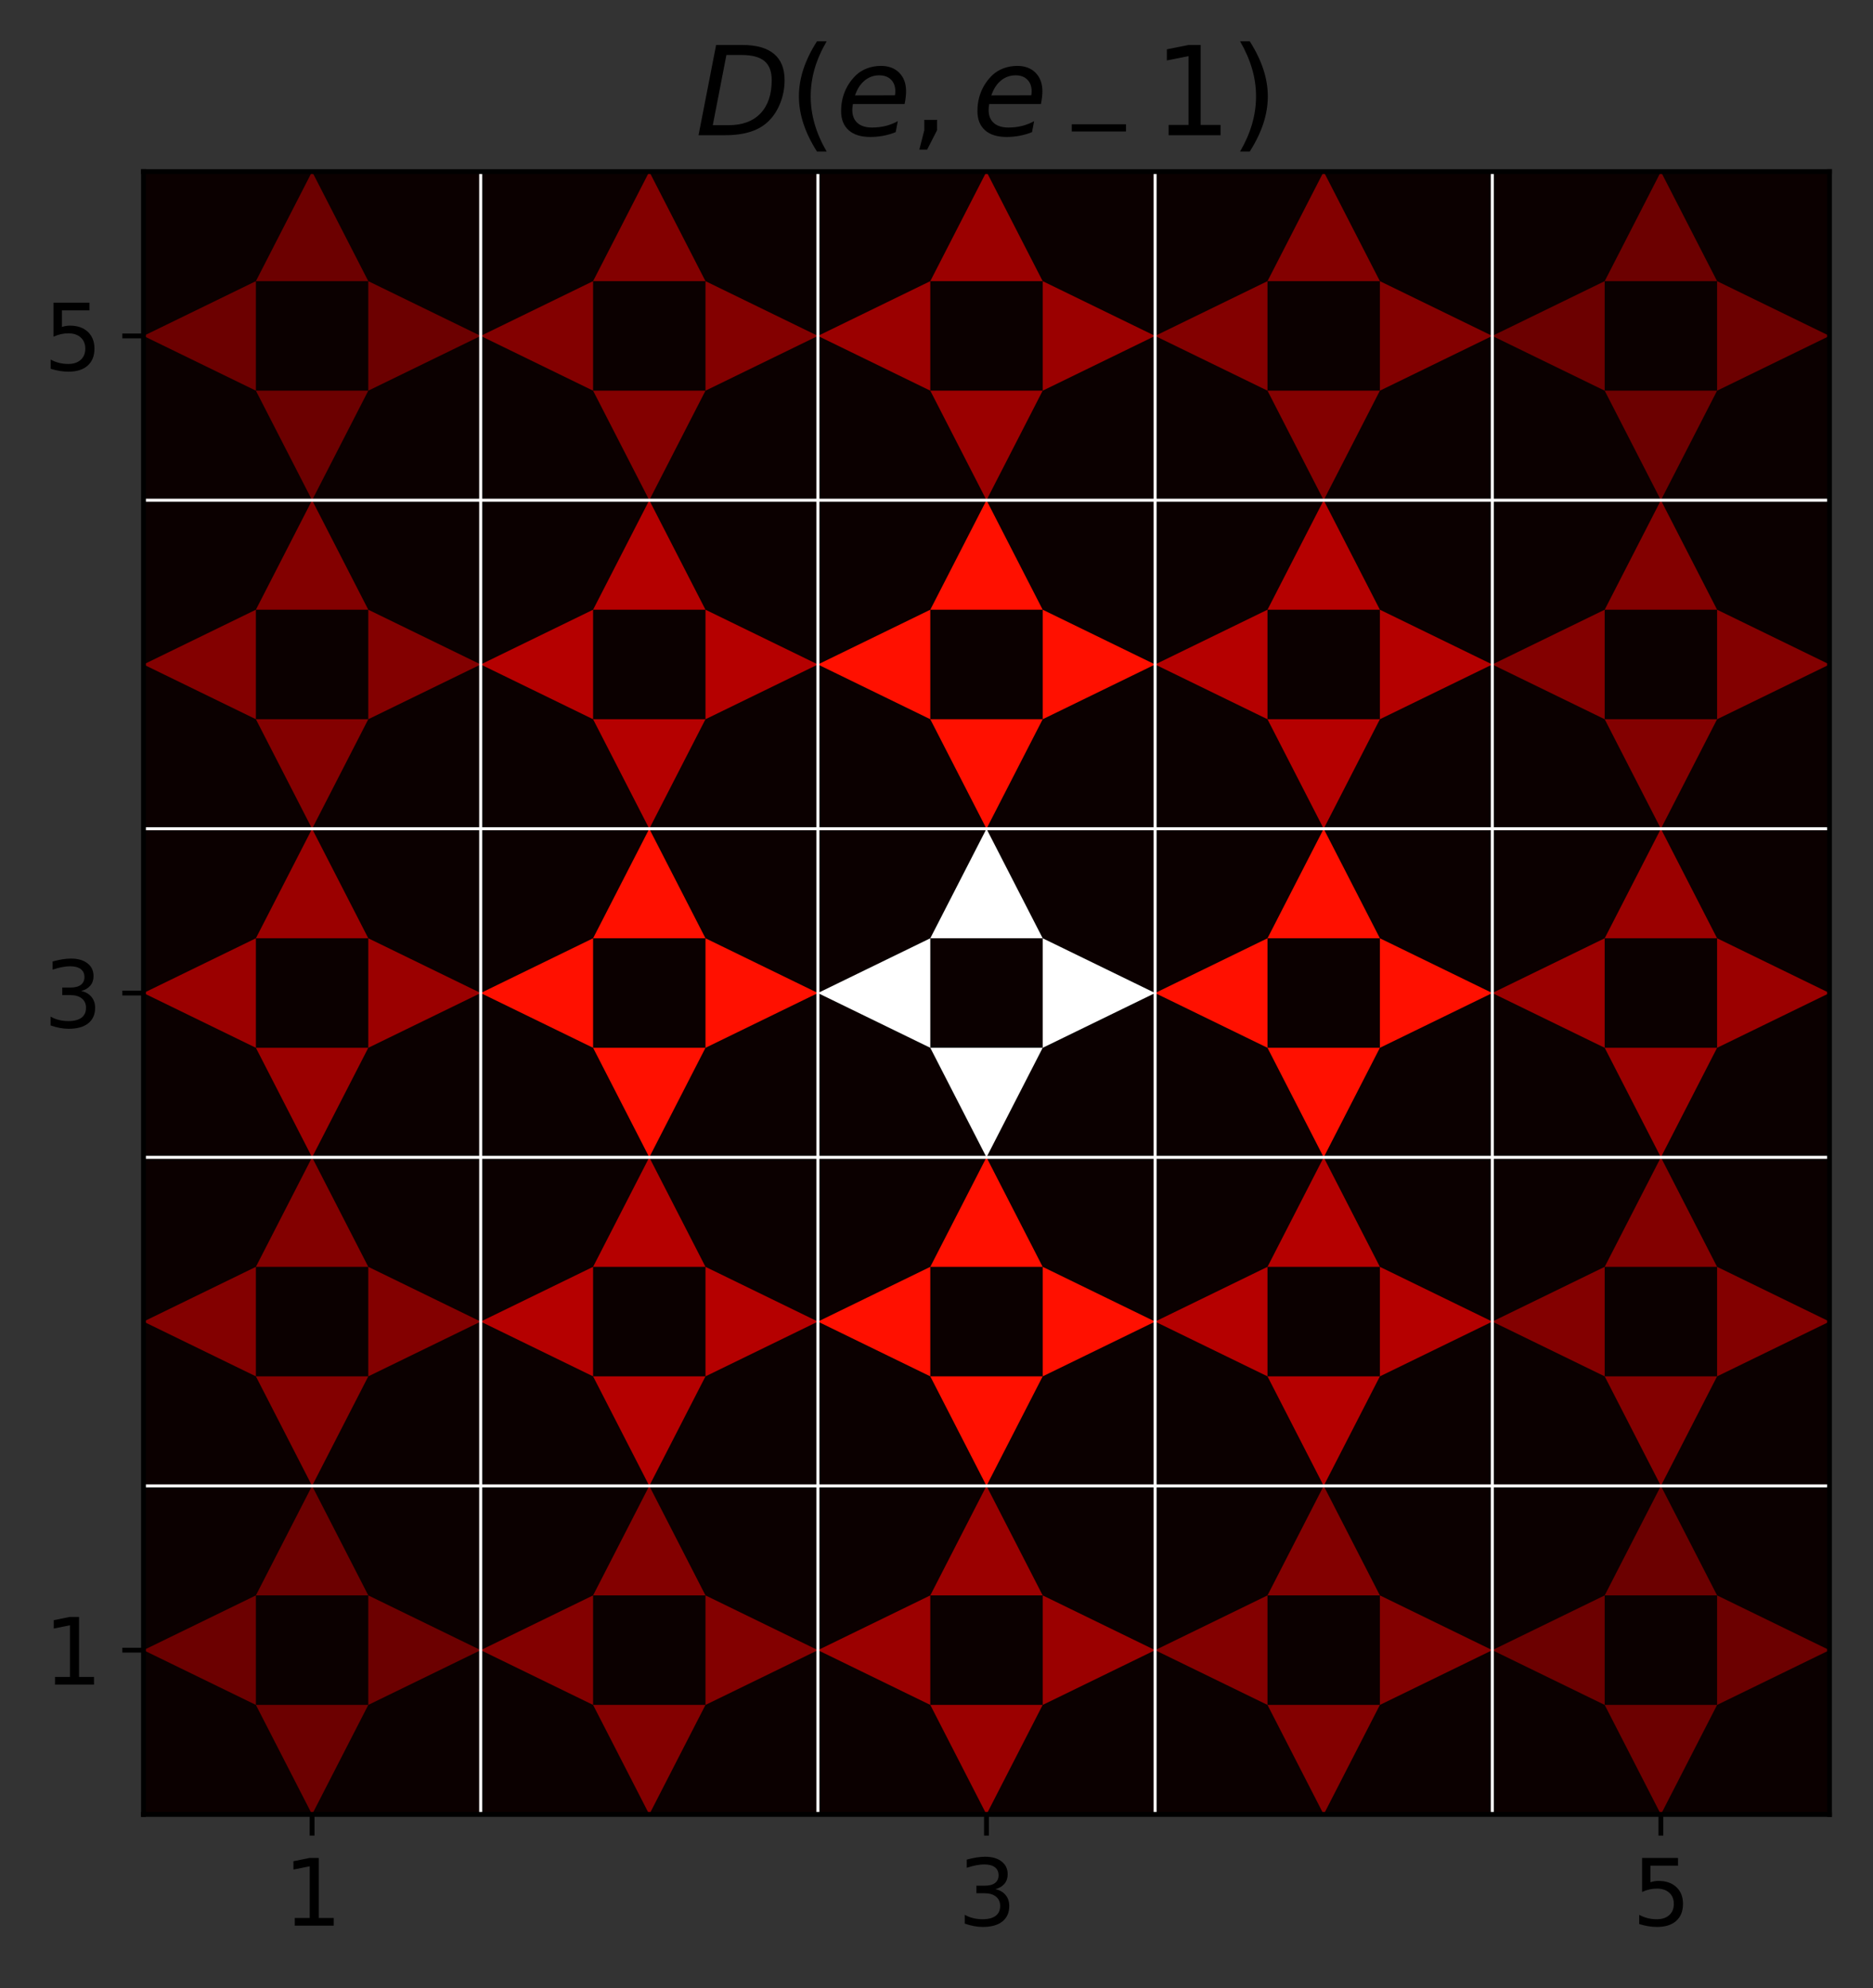 <?xml version="1.0" encoding="utf-8" standalone="no"?>
<!DOCTYPE svg PUBLIC "-//W3C//DTD SVG 1.1//EN"
  "http://www.w3.org/Graphics/SVG/1.1/DTD/svg11.dtd">
<svg height="328.914pt" version="1.1" viewBox="0 0 309.944 328.914" width="309.944pt" xmlns="http://www.w3.org/2000/svg" xmlns:xlink="http://www.w3.org/1999/xlink">
 <rect x="0" y="0" width="309.944" height="328.914" fill="#333333" stroke="none"/>
 <defs>
  <style type="text/css">*{stroke-linecap:butt;stroke-linejoin:round;}</style>
 </defs>
 <g id="figure_1">
  <g id="patch_1">
   <path d="M 0 328.914 
L 309.944 328.914 
L 309.944 0 
L 0 0 
z
" style="fill:none;"/>
  </g>
  <g id="axes_1">
   <g id="patch_2">
    <path d="M 23.744 300.197 
L 302.744 300.197 
L 302.744 28.397 
L 23.744 28.397 
z
" style="fill:none;"/>
   </g>
   <g id="PolyCollection_1">
    <path clip-path="url(#p457644872e)" d="M 23.744 300.197 
L 23.744 245.837 
L 79.544 245.837 
L 79.544 300.197 
L 23.744 300.197 
z
" style="fill:#0b0000;"/>
    <path clip-path="url(#p457644872e)" d="M 79.544 300.197 
L 79.544 245.837 
L 135.344 245.837 
L 135.344 300.197 
L 79.544 300.197 
z
" style="fill:#0b0000;"/>
    <path clip-path="url(#p457644872e)" d="M 135.344 300.197 
L 135.344 245.837 
L 191.144 245.837 
L 191.144 300.197 
L 135.344 300.197 
z
" style="fill:#0b0000;"/>
    <path clip-path="url(#p457644872e)" d="M 191.144 300.197 
L 191.144 245.837 
L 246.944 245.837 
L 246.944 300.197 
L 191.144 300.197 
z
" style="fill:#0b0000;"/>
    <path clip-path="url(#p457644872e)" d="M 246.944 300.197 
L 246.944 245.837 
L 302.744 245.837 
L 302.744 300.197 
L 246.944 300.197 
z
" style="fill:#0b0000;"/>
    <path clip-path="url(#p457644872e)" d="M 23.744 245.837 
L 23.744 191.477 
L 79.544 191.477 
L 79.544 245.837 
L 23.744 245.837 
z
" style="fill:#0b0000;"/>
    <path clip-path="url(#p457644872e)" d="M 79.544 245.837 
L 79.544 191.477 
L 135.344 191.477 
L 135.344 245.837 
L 79.544 245.837 
z
" style="fill:#0b0000;"/>
    <path clip-path="url(#p457644872e)" d="M 135.344 245.837 
L 135.344 191.477 
L 191.144 191.477 
L 191.144 245.837 
L 135.344 245.837 
z
" style="fill:#0b0000;"/>
    <path clip-path="url(#p457644872e)" d="M 191.144 245.837 
L 191.144 191.477 
L 246.944 191.477 
L 246.944 245.837 
L 191.144 245.837 
z
" style="fill:#0b0000;"/>
    <path clip-path="url(#p457644872e)" d="M 246.944 245.837 
L 246.944 191.477 
L 302.744 191.477 
L 302.744 245.837 
L 246.944 245.837 
z
" style="fill:#0b0000;"/>
    <path clip-path="url(#p457644872e)" d="M 23.744 191.477 
L 23.744 137.117 
L 79.544 137.117 
L 79.544 191.477 
L 23.744 191.477 
z
" style="fill:#0b0000;"/>
    <path clip-path="url(#p457644872e)" d="M 79.544 191.477 
L 79.544 137.117 
L 135.344 137.117 
L 135.344 191.477 
L 79.544 191.477 
z
" style="fill:#0b0000;"/>
    <path clip-path="url(#p457644872e)" d="M 135.344 191.477 
L 135.344 137.117 
L 191.144 137.117 
L 191.144 191.477 
L 135.344 191.477 
z
" style="fill:#0b0000;"/>
    <path clip-path="url(#p457644872e)" d="M 191.144 191.477 
L 191.144 137.117 
L 246.944 137.117 
L 246.944 191.477 
L 191.144 191.477 
z
" style="fill:#0b0000;"/>
    <path clip-path="url(#p457644872e)" d="M 246.944 191.477 
L 246.944 137.117 
L 302.744 137.117 
L 302.744 191.477 
L 246.944 191.477 
z
" style="fill:#0b0000;"/>
    <path clip-path="url(#p457644872e)" d="M 23.744 137.117 
L 23.744 82.757 
L 79.544 82.757 
L 79.544 137.117 
L 23.744 137.117 
z
" style="fill:#0b0000;"/>
    <path clip-path="url(#p457644872e)" d="M 79.544 137.117 
L 79.544 82.757 
L 135.344 82.757 
L 135.344 137.117 
L 79.544 137.117 
z
" style="fill:#0b0000;"/>
    <path clip-path="url(#p457644872e)" d="M 135.344 137.117 
L 135.344 82.757 
L 191.144 82.757 
L 191.144 137.117 
L 135.344 137.117 
z
" style="fill:#0b0000;"/>
    <path clip-path="url(#p457644872e)" d="M 191.144 137.117 
L 191.144 82.757 
L 246.944 82.757 
L 246.944 137.117 
L 191.144 137.117 
z
" style="fill:#0b0000;"/>
    <path clip-path="url(#p457644872e)" d="M 246.944 137.117 
L 246.944 82.757 
L 302.744 82.757 
L 302.744 137.117 
L 246.944 137.117 
z
" style="fill:#0b0000;"/>
    <path clip-path="url(#p457644872e)" d="M 23.744 82.757 
L 23.744 28.397 
L 79.544 28.397 
L 79.544 82.757 
L 23.744 82.757 
z
" style="fill:#0b0000;"/>
    <path clip-path="url(#p457644872e)" d="M 79.544 82.757 
L 79.544 28.397 
L 135.344 28.397 
L 135.344 82.757 
L 79.544 82.757 
z
" style="fill:#0b0000;"/>
    <path clip-path="url(#p457644872e)" d="M 135.344 82.757 
L 135.344 28.397 
L 191.144 28.397 
L 191.144 82.757 
L 135.344 82.757 
z
" style="fill:#0b0000;"/>
    <path clip-path="url(#p457644872e)" d="M 191.144 82.757 
L 191.144 28.397 
L 246.944 28.397 
L 246.944 82.757 
L 191.144 82.757 
z
" style="fill:#0b0000;"/>
    <path clip-path="url(#p457644872e)" d="M 246.944 82.757 
L 246.944 28.397 
L 302.744 28.397 
L 302.744 82.757 
L 246.944 82.757 
z
" style="fill:#0b0000;"/>
   </g>
   <g id="PatchCollection_1">
    <path clip-path="url(#p457644872e)" d="M 42.344 263.957 
L 23.744 273.017 
L 42.344 282.077 
z
" style="fill:#6c0000;"/>
    <path clip-path="url(#p457644872e)" d="M 98.144 263.957 
L 79.544 273.017 
L 98.144 282.077 
z
" style="fill:#830000;"/>
    <path clip-path="url(#p457644872e)" d="M 153.944 263.957 
L 135.344 273.017 
L 153.944 282.077 
z
" style="fill:#9b0000;"/>
    <path clip-path="url(#p457644872e)" d="M 209.744 263.957 
L 191.144 273.017 
L 209.744 282.077 
z
" style="fill:#830000;"/>
    <path clip-path="url(#p457644872e)" d="M 265.544 263.957 
L 246.944 273.017 
L 265.544 282.077 
z
" style="fill:#6c0000;"/>
    <path clip-path="url(#p457644872e)" d="M 42.344 209.597 
L 23.744 218.657 
L 42.344 227.717 
z
" style="fill:#830000;"/>
    <path clip-path="url(#p457644872e)" d="M 98.144 209.597 
L 79.544 218.657 
L 98.144 227.717 
z
" style="fill:#b50000;"/>
    <path clip-path="url(#p457644872e)" d="M 153.944 209.597 
L 135.344 218.657 
L 153.944 227.717 
z
" style="fill:#ff1000;"/>
    <path clip-path="url(#p457644872e)" d="M 209.744 209.597 
L 191.144 218.657 
L 209.744 227.717 
z
" style="fill:#b50000;"/>
    <path clip-path="url(#p457644872e)" d="M 265.544 209.597 
L 246.944 218.657 
L 265.544 227.717 
z
" style="fill:#830000;"/>
    <path clip-path="url(#p457644872e)" d="M 42.344 155.237 
L 23.744 164.297 
L 42.344 173.357 
z
" style="fill:#9b0000;"/>
    <path clip-path="url(#p457644872e)" d="M 98.144 155.237 
L 79.544 164.297 
L 98.144 173.357 
z
" style="fill:#ff1000;"/>
    <path clip-path="url(#p457644872e)" d="M 153.944 155.237 
L 135.344 164.297 
L 153.944 173.357 
z
" style="fill:#ffffff;"/>
    <path clip-path="url(#p457644872e)" d="M 209.744 155.237 
L 191.144 164.297 
L 209.744 173.357 
z
" style="fill:#ff1000;"/>
    <path clip-path="url(#p457644872e)" d="M 265.544 155.237 
L 246.944 164.297 
L 265.544 173.357 
z
" style="fill:#9b0000;"/>
    <path clip-path="url(#p457644872e)" d="M 42.344 100.877 
L 23.744 109.937 
L 42.344 118.997 
z
" style="fill:#830000;"/>
    <path clip-path="url(#p457644872e)" d="M 98.144 100.877 
L 79.544 109.937 
L 98.144 118.997 
z
" style="fill:#b50000;"/>
    <path clip-path="url(#p457644872e)" d="M 153.944 100.877 
L 135.344 109.937 
L 153.944 118.997 
z
" style="fill:#ff1000;"/>
    <path clip-path="url(#p457644872e)" d="M 209.744 100.877 
L 191.144 109.937 
L 209.744 118.997 
z
" style="fill:#b50000;"/>
    <path clip-path="url(#p457644872e)" d="M 265.544 100.877 
L 246.944 109.937 
L 265.544 118.997 
z
" style="fill:#830000;"/>
    <path clip-path="url(#p457644872e)" d="M 42.344 46.517 
L 23.744 55.577 
L 42.344 64.637 
z
" style="fill:#6c0000;"/>
    <path clip-path="url(#p457644872e)" d="M 98.144 46.517 
L 79.544 55.577 
L 98.144 64.637 
z
" style="fill:#830000;"/>
    <path clip-path="url(#p457644872e)" d="M 153.944 46.517 
L 135.344 55.577 
L 153.944 64.637 
z
" style="fill:#9b0000;"/>
    <path clip-path="url(#p457644872e)" d="M 209.744 46.517 
L 191.144 55.577 
L 209.744 64.637 
z
" style="fill:#830000;"/>
    <path clip-path="url(#p457644872e)" d="M 265.544 46.517 
L 246.944 55.577 
L 265.544 64.637 
z
" style="fill:#6c0000;"/>
    <path clip-path="url(#p457644872e)" d="M 60.944 282.077 
L 42.344 282.077 
L 51.644 300.197 
z
" style="fill:#6c0000;"/>
    <path clip-path="url(#p457644872e)" d="M 116.744 282.077 
L 98.144 282.077 
L 107.444 300.197 
z
" style="fill:#830000;"/>
    <path clip-path="url(#p457644872e)" d="M 172.544 282.077 
L 153.944 282.077 
L 163.244 300.197 
z
" style="fill:#9b0000;"/>
    <path clip-path="url(#p457644872e)" d="M 228.344 282.077 
L 209.744 282.077 
L 219.044 300.197 
z
" style="fill:#830000;"/>
    <path clip-path="url(#p457644872e)" d="M 284.144 282.077 
L 265.544 282.077 
L 274.844 300.197 
z
" style="fill:#6c0000;"/>
    <path clip-path="url(#p457644872e)" d="M 60.944 227.717 
L 42.344 227.717 
L 51.644 245.837 
z
" style="fill:#830000;"/>
    <path clip-path="url(#p457644872e)" d="M 116.744 227.717 
L 98.144 227.717 
L 107.444 245.837 
z
" style="fill:#b50000;"/>
    <path clip-path="url(#p457644872e)" d="M 172.544 227.717 
L 153.944 227.717 
L 163.244 245.837 
z
" style="fill:#ff1000;"/>
    <path clip-path="url(#p457644872e)" d="M 228.344 227.717 
L 209.744 227.717 
L 219.044 245.837 
z
" style="fill:#b50000;"/>
    <path clip-path="url(#p457644872e)" d="M 284.144 227.717 
L 265.544 227.717 
L 274.844 245.837 
z
" style="fill:#830000;"/>
    <path clip-path="url(#p457644872e)" d="M 60.944 173.357 
L 42.344 173.357 
L 51.644 191.477 
z
" style="fill:#9b0000;"/>
    <path clip-path="url(#p457644872e)" d="M 116.744 173.357 
L 98.144 173.357 
L 107.444 191.477 
z
" style="fill:#ff1000;"/>
    <path clip-path="url(#p457644872e)" d="M 172.544 173.357 
L 153.944 173.357 
L 163.244 191.477 
z
" style="fill:#ffffff;"/>
    <path clip-path="url(#p457644872e)" d="M 228.344 173.357 
L 209.744 173.357 
L 219.044 191.477 
z
" style="fill:#ff1000;"/>
    <path clip-path="url(#p457644872e)" d="M 284.144 173.357 
L 265.544 173.357 
L 274.844 191.477 
z
" style="fill:#9b0000;"/>
    <path clip-path="url(#p457644872e)" d="M 60.944 118.997 
L 42.344 118.997 
L 51.644 137.117 
z
" style="fill:#830000;"/>
    <path clip-path="url(#p457644872e)" d="M 116.744 118.997 
L 98.144 118.997 
L 107.444 137.117 
z
" style="fill:#b50000;"/>
    <path clip-path="url(#p457644872e)" d="M 172.544 118.997 
L 153.944 118.997 
L 163.244 137.117 
z
" style="fill:#ff1000;"/>
    <path clip-path="url(#p457644872e)" d="M 228.344 118.997 
L 209.744 118.997 
L 219.044 137.117 
z
" style="fill:#b50000;"/>
    <path clip-path="url(#p457644872e)" d="M 284.144 118.997 
L 265.544 118.997 
L 274.844 137.117 
z
" style="fill:#830000;"/>
    <path clip-path="url(#p457644872e)" d="M 60.944 64.637 
L 42.344 64.637 
L 51.644 82.757 
z
" style="fill:#6c0000;"/>
    <path clip-path="url(#p457644872e)" d="M 116.744 64.637 
L 98.144 64.637 
L 107.444 82.757 
z
" style="fill:#830000;"/>
    <path clip-path="url(#p457644872e)" d="M 172.544 64.637 
L 153.944 64.637 
L 163.244 82.757 
z
" style="fill:#9b0000;"/>
    <path clip-path="url(#p457644872e)" d="M 228.344 64.637 
L 209.744 64.637 
L 219.044 82.757 
z
" style="fill:#830000;"/>
    <path clip-path="url(#p457644872e)" d="M 284.144 64.637 
L 265.544 64.637 
L 274.844 82.757 
z
" style="fill:#6c0000;"/>
    <path clip-path="url(#p457644872e)" d="M 79.544 273.017 
L 60.944 263.957 
L 60.944 282.077 
z
" style="fill:#6c0000;"/>
    <path clip-path="url(#p457644872e)" d="M 135.344 273.017 
L 116.744 263.957 
L 116.744 282.077 
z
" style="fill:#830000;"/>
    <path clip-path="url(#p457644872e)" d="M 191.144 273.017 
L 172.544 263.957 
L 172.544 282.077 
z
" style="fill:#9b0000;"/>
    <path clip-path="url(#p457644872e)" d="M 246.944 273.017 
L 228.344 263.957 
L 228.344 282.077 
z
" style="fill:#830000;"/>
    <path clip-path="url(#p457644872e)" d="M 302.744 273.017 
L 284.144 263.957 
L 284.144 282.077 
z
" style="fill:#6c0000;"/>
    <path clip-path="url(#p457644872e)" d="M 79.544 218.657 
L 60.944 209.597 
L 60.944 227.717 
z
" style="fill:#830000;"/>
    <path clip-path="url(#p457644872e)" d="M 135.344 218.657 
L 116.744 209.597 
L 116.744 227.717 
z
" style="fill:#b50000;"/>
    <path clip-path="url(#p457644872e)" d="M 191.144 218.657 
L 172.544 209.597 
L 172.544 227.717 
z
" style="fill:#ff1000;"/>
    <path clip-path="url(#p457644872e)" d="M 246.944 218.657 
L 228.344 209.597 
L 228.344 227.717 
z
" style="fill:#b50000;"/>
    <path clip-path="url(#p457644872e)" d="M 302.744 218.657 
L 284.144 209.597 
L 284.144 227.717 
z
" style="fill:#830000;"/>
    <path clip-path="url(#p457644872e)" d="M 79.544 164.297 
L 60.944 155.237 
L 60.944 173.357 
z
" style="fill:#9b0000;"/>
    <path clip-path="url(#p457644872e)" d="M 135.344 164.297 
L 116.744 155.237 
L 116.744 173.357 
z
" style="fill:#ff1000;"/>
    <path clip-path="url(#p457644872e)" d="M 191.144 164.297 
L 172.544 155.237 
L 172.544 173.357 
z
" style="fill:#ffffff;"/>
    <path clip-path="url(#p457644872e)" d="M 246.944 164.297 
L 228.344 155.237 
L 228.344 173.357 
z
" style="fill:#ff1000;"/>
    <path clip-path="url(#p457644872e)" d="M 302.744 164.297 
L 284.144 155.237 
L 284.144 173.357 
z
" style="fill:#9b0000;"/>
    <path clip-path="url(#p457644872e)" d="M 79.544 109.937 
L 60.944 100.877 
L 60.944 118.997 
z
" style="fill:#830000;"/>
    <path clip-path="url(#p457644872e)" d="M 135.344 109.937 
L 116.744 100.877 
L 116.744 118.997 
z
" style="fill:#b50000;"/>
    <path clip-path="url(#p457644872e)" d="M 191.144 109.937 
L 172.544 100.877 
L 172.544 118.997 
z
" style="fill:#ff1000;"/>
    <path clip-path="url(#p457644872e)" d="M 246.944 109.937 
L 228.344 100.877 
L 228.344 118.997 
z
" style="fill:#b50000;"/>
    <path clip-path="url(#p457644872e)" d="M 302.744 109.937 
L 284.144 100.877 
L 284.144 118.997 
z
" style="fill:#830000;"/>
    <path clip-path="url(#p457644872e)" d="M 79.544 55.577 
L 60.944 46.517 
L 60.944 64.637 
z
" style="fill:#6c0000;"/>
    <path clip-path="url(#p457644872e)" d="M 135.344 55.577 
L 116.744 46.517 
L 116.744 64.637 
z
" style="fill:#830000;"/>
    <path clip-path="url(#p457644872e)" d="M 191.144 55.577 
L 172.544 46.517 
L 172.544 64.637 
z
" style="fill:#9b0000;"/>
    <path clip-path="url(#p457644872e)" d="M 246.944 55.577 
L 228.344 46.517 
L 228.344 64.637 
z
" style="fill:#830000;"/>
    <path clip-path="url(#p457644872e)" d="M 302.744 55.577 
L 284.144 46.517 
L 284.144 64.637 
z
" style="fill:#6c0000;"/>
    <path clip-path="url(#p457644872e)" d="M 60.944 263.957 
L 51.644 245.837 
L 42.344 263.957 
z
" style="fill:#6c0000;"/>
    <path clip-path="url(#p457644872e)" d="M 116.744 263.957 
L 107.444 245.837 
L 98.144 263.957 
z
" style="fill:#830000;"/>
    <path clip-path="url(#p457644872e)" d="M 172.544 263.957 
L 163.244 245.837 
L 153.944 263.957 
z
" style="fill:#9b0000;"/>
    <path clip-path="url(#p457644872e)" d="M 228.344 263.957 
L 219.044 245.837 
L 209.744 263.957 
z
" style="fill:#830000;"/>
    <path clip-path="url(#p457644872e)" d="M 284.144 263.957 
L 274.844 245.837 
L 265.544 263.957 
z
" style="fill:#6c0000;"/>
    <path clip-path="url(#p457644872e)" d="M 60.944 209.597 
L 51.644 191.477 
L 42.344 209.597 
z
" style="fill:#830000;"/>
    <path clip-path="url(#p457644872e)" d="M 116.744 209.597 
L 107.444 191.477 
L 98.144 209.597 
z
" style="fill:#b50000;"/>
    <path clip-path="url(#p457644872e)" d="M 172.544 209.597 
L 163.244 191.477 
L 153.944 209.597 
z
" style="fill:#ff1000;"/>
    <path clip-path="url(#p457644872e)" d="M 228.344 209.597 
L 219.044 191.477 
L 209.744 209.597 
z
" style="fill:#b50000;"/>
    <path clip-path="url(#p457644872e)" d="M 284.144 209.597 
L 274.844 191.477 
L 265.544 209.597 
z
" style="fill:#830000;"/>
    <path clip-path="url(#p457644872e)" d="M 60.944 155.237 
L 51.644 137.117 
L 42.344 155.237 
z
" style="fill:#9b0000;"/>
    <path clip-path="url(#p457644872e)" d="M 116.744 155.237 
L 107.444 137.117 
L 98.144 155.237 
z
" style="fill:#ff1000;"/>
    <path clip-path="url(#p457644872e)" d="M 172.544 155.237 
L 163.244 137.117 
L 153.944 155.237 
z
" style="fill:#ffffff;"/>
    <path clip-path="url(#p457644872e)" d="M 228.344 155.237 
L 219.044 137.117 
L 209.744 155.237 
z
" style="fill:#ff1000;"/>
    <path clip-path="url(#p457644872e)" d="M 284.144 155.237 
L 274.844 137.117 
L 265.544 155.237 
z
" style="fill:#9b0000;"/>
    <path clip-path="url(#p457644872e)" d="M 60.944 100.877 
L 51.644 82.757 
L 42.344 100.877 
z
" style="fill:#830000;"/>
    <path clip-path="url(#p457644872e)" d="M 116.744 100.877 
L 107.444 82.757 
L 98.144 100.877 
z
" style="fill:#b50000;"/>
    <path clip-path="url(#p457644872e)" d="M 172.544 100.877 
L 163.244 82.757 
L 153.944 100.877 
z
" style="fill:#ff1000;"/>
    <path clip-path="url(#p457644872e)" d="M 228.344 100.877 
L 219.044 82.757 
L 209.744 100.877 
z
" style="fill:#b50000;"/>
    <path clip-path="url(#p457644872e)" d="M 284.144 100.877 
L 274.844 82.757 
L 265.544 100.877 
z
" style="fill:#830000;"/>
    <path clip-path="url(#p457644872e)" d="M 60.944 46.517 
L 51.644 28.397 
L 42.344 46.517 
z
" style="fill:#6c0000;"/>
    <path clip-path="url(#p457644872e)" d="M 116.744 46.517 
L 107.444 28.397 
L 98.144 46.517 
z
" style="fill:#830000;"/>
    <path clip-path="url(#p457644872e)" d="M 172.544 46.517 
L 163.244 28.397 
L 153.944 46.517 
z
" style="fill:#9b0000;"/>
    <path clip-path="url(#p457644872e)" d="M 228.344 46.517 
L 219.044 28.397 
L 209.744 46.517 
z
" style="fill:#830000;"/>
    <path clip-path="url(#p457644872e)" d="M 284.144 46.517 
L 274.844 28.397 
L 265.544 46.517 
z
" style="fill:#6c0000;"/>
   </g>
   <g id="matplotlib.axis_1">
    <g id="xtick_1">
     <g id="line2d_1">
      <defs>
       <path d="M 0 0 
L 0 3.5 
" id="m32091be4d4" style="stroke:#000000;stroke-width:0.8;"/>
      </defs>
      <g>
       <use style="stroke:#000000;stroke-width:0.8;" x="51.644" xlink:href="#m32091be4d4" y="300.197"/>
      </g>
     </g>
     <g id="text_1">
      <!-- 1 -->
      <g transform="translate(46.872 318.595)scale(0.15 -0.15)">
       <defs>
        <path d="M 794 531 
L 1825 531 
L 1825 4091 
L 703 3866 
L 703 4441 
L 1819 4666 
L 2450 4666 
L 2450 531 
L 3481 531 
L 3481 0 
L 794 0 
L 794 531 
z
" id="DejaVuSans-31" transform="scale(0.016)"/>
       </defs>
       <use xlink:href="#DejaVuSans-31"/>
      </g>
     </g>
    </g>
    <g id="xtick_2">
     <g id="line2d_2">
      <g>
       <use style="stroke:#000000;stroke-width:0.8;" x="163.244" xlink:href="#m32091be4d4" y="300.197"/>
      </g>
     </g>
     <g id="text_2">
      <!-- 3 -->
      <g transform="translate(158.472 318.595)scale(0.15 -0.15)">
       <defs>
        <path d="M 2597 2516 
Q 3050 2419 3304 2112 
Q 3559 1806 3559 1356 
Q 3559 666 3084 287 
Q 2609 -91 1734 -91 
Q 1441 -91 1130 -33 
Q 819 25 488 141 
L 488 750 
Q 750 597 1062 519 
Q 1375 441 1716 441 
Q 2309 441 2620 675 
Q 2931 909 2931 1356 
Q 2931 1769 2642 2001 
Q 2353 2234 1838 2234 
L 1294 2234 
L 1294 2753 
L 1863 2753 
Q 2328 2753 2575 2939 
Q 2822 3125 2822 3475 
Q 2822 3834 2567 4026 
Q 2313 4219 1838 4219 
Q 1578 4219 1281 4162 
Q 984 4106 628 3988 
L 628 4550 
Q 988 4650 1302 4700 
Q 1616 4750 1894 4750 
Q 2613 4750 3031 4423 
Q 3450 4097 3450 3541 
Q 3450 3153 3228 2886 
Q 3006 2619 2597 2516 
z
" id="DejaVuSans-33" transform="scale(0.016)"/>
       </defs>
       <use xlink:href="#DejaVuSans-33"/>
      </g>
     </g>
    </g>
    <g id="xtick_3">
     <g id="line2d_3">
      <g>
       <use style="stroke:#000000;stroke-width:0.8;" x="274.844" xlink:href="#m32091be4d4" y="300.197"/>
      </g>
     </g>
     <g id="text_3">
      <!-- 5 -->
      <g transform="translate(270.072 318.595)scale(0.15 -0.15)">
       <defs>
        <path d="M 691 4666 
L 3169 4666 
L 3169 4134 
L 1269 4134 
L 1269 2991 
Q 1406 3038 1543 3061 
Q 1681 3084 1819 3084 
Q 2600 3084 3056 2656 
Q 3513 2228 3513 1497 
Q 3513 744 3044 326 
Q 2575 -91 1722 -91 
Q 1428 -91 1123 -41 
Q 819 9 494 109 
L 494 744 
Q 775 591 1075 516 
Q 1375 441 1709 441 
Q 2250 441 2565 725 
Q 2881 1009 2881 1497 
Q 2881 1984 2565 2268 
Q 2250 2553 1709 2553 
Q 1456 2553 1204 2497 
Q 953 2441 691 2322 
L 691 4666 
z
" id="DejaVuSans-35" transform="scale(0.016)"/>
       </defs>
       <use xlink:href="#DejaVuSans-35"/>
      </g>
     </g>
    </g>
   </g>
   <g id="matplotlib.axis_2">
    <g id="ytick_1">
     <g id="line2d_4">
      <defs>
       <path d="M 0 0 
L -3.5 0 
" id="m37f5a13954" style="stroke:#000000;stroke-width:0.8;"/>
      </defs>
      <g>
       <use style="stroke:#000000;stroke-width:0.8;" x="23.744" xlink:href="#m37f5a13954" y="273.017"/>
      </g>
     </g>
     <g id="text_4">
      <!-- 1 -->
      <g transform="translate(7.2 278.716)scale(0.15 -0.15)">
       <use xlink:href="#DejaVuSans-31"/>
      </g>
     </g>
    </g>
    <g id="ytick_2">
     <g id="line2d_5">
      <g>
       <use style="stroke:#000000;stroke-width:0.8;" x="23.744" xlink:href="#m37f5a13954" y="164.297"/>
      </g>
     </g>
     <g id="text_5">
      <!-- 3 -->
      <g transform="translate(7.2 169.996)scale(0.15 -0.15)">
       <use xlink:href="#DejaVuSans-33"/>
      </g>
     </g>
    </g>
    <g id="ytick_3">
     <g id="line2d_6">
      <g>
       <use style="stroke:#000000;stroke-width:0.8;" x="23.744" xlink:href="#m37f5a13954" y="55.577"/>
      </g>
     </g>
     <g id="text_6">
      <!-- 5 -->
      <g transform="translate(7.2 61.276)scale(0.15 -0.15)">
       <use xlink:href="#DejaVuSans-35"/>
      </g>
     </g>
    </g>
   </g>
   <g id="line2d_7">
    <path clip-path="url(#p457644872e)" d="M 79.544 300.197 
L 79.544 28.397 
" style="fill:none;stroke:#ffffff;stroke-linecap:square;stroke-width:0.5;"/>
   </g>
   <g id="line2d_8">
    <path clip-path="url(#p457644872e)" d="M 23.744 245.837 
L 302.744 245.837 
" style="fill:none;stroke:#ffffff;stroke-linecap:square;stroke-width:0.5;"/>
   </g>
   <g id="line2d_9">
    <path clip-path="url(#p457644872e)" d="M 135.344 300.197 
L 135.344 28.397 
" style="fill:none;stroke:#ffffff;stroke-linecap:square;stroke-width:0.5;"/>
   </g>
   <g id="line2d_10">
    <path clip-path="url(#p457644872e)" d="M 23.744 191.477 
L 302.744 191.477 
" style="fill:none;stroke:#ffffff;stroke-linecap:square;stroke-width:0.5;"/>
   </g>
   <g id="line2d_11">
    <path clip-path="url(#p457644872e)" d="M 191.144 300.197 
L 191.144 28.397 
" style="fill:none;stroke:#ffffff;stroke-linecap:square;stroke-width:0.5;"/>
   </g>
   <g id="line2d_12">
    <path clip-path="url(#p457644872e)" d="M 23.744 137.117 
L 302.744 137.117 
" style="fill:none;stroke:#ffffff;stroke-linecap:square;stroke-width:0.5;"/>
   </g>
   <g id="line2d_13">
    <path clip-path="url(#p457644872e)" d="M 246.944 300.197 
L 246.944 28.397 
" style="fill:none;stroke:#ffffff;stroke-linecap:square;stroke-width:0.5;"/>
   </g>
   <g id="line2d_14">
    <path clip-path="url(#p457644872e)" d="M 23.744 82.757 
L 302.744 82.757 
" style="fill:none;stroke:#ffffff;stroke-linecap:square;stroke-width:0.5;"/>
   </g>
   <g id="patch_3">
    <path d="M 23.744 300.197 
L 23.744 28.397 
" style="fill:none;stroke:#000000;stroke-linecap:square;stroke-linejoin:miter;stroke-width:0.8;"/>
   </g>
   <g id="patch_4">
    <path d="M 302.744 300.197 
L 302.744 28.397 
" style="fill:none;stroke:#000000;stroke-linecap:square;stroke-linejoin:miter;stroke-width:0.8;"/>
   </g>
   <g id="patch_5">
    <path d="M 23.744 300.197 
L 302.744 300.197 
" style="fill:none;stroke:#000000;stroke-linecap:square;stroke-linejoin:miter;stroke-width:0.8;"/>
   </g>
   <g id="patch_6">
    <path d="M 23.744 28.397 
L 302.744 28.397 
" style="fill:none;stroke:#000000;stroke-linecap:square;stroke-linejoin:miter;stroke-width:0.8;"/>
   </g>
   <g id="text_7">
    <!-- $D(e, e_-1)$ -->
    <g transform="translate(115.044 22.397)scale(0.2 -0.2)">
     <defs>
      <path d="M 1081 4666 
L 2438 4666 
Q 3519 4666 4070 4208 
Q 4622 3750 4622 2847 
Q 4622 2250 4412 1698 
Q 4203 1147 3834 769 
Q 3463 381 2891 190 
Q 2319 0 1538 0 
L 172 0 
L 1081 4666 
z
M 1613 4147 
L 909 519 
L 1734 519 
Q 2794 519 3375 1128 
Q 3956 1738 3956 2847 
Q 3956 3519 3581 3833 
Q 3206 4147 2406 4147 
L 1613 4147 
z
" id="DejaVuSans-Oblique-44" transform="scale(0.016)"/>
      <path d="M 1984 4856 
Q 1566 4138 1362 3434 
Q 1159 2731 1159 2009 
Q 1159 1288 1364 580 
Q 1569 -128 1984 -844 
L 1484 -844 
Q 1016 -109 783 600 
Q 550 1309 550 2009 
Q 550 2706 781 3412 
Q 1013 4119 1484 4856 
L 1984 4856 
z
" id="DejaVuSans-28" transform="scale(0.016)"/>
      <path d="M 3078 2063 
Q 3088 2113 3092 2166 
Q 3097 2219 3097 2272 
Q 3097 2653 2873 2875 
Q 2650 3097 2266 3097 
Q 1838 3097 1509 2826 
Q 1181 2556 1013 2059 
L 3078 2063 
z
M 3578 1613 
L 903 1613 
Q 884 1494 878 1425 
Q 872 1356 872 1306 
Q 872 872 1139 634 
Q 1406 397 1894 397 
Q 2269 397 2603 481 
Q 2938 566 3225 728 
L 3116 159 
Q 2806 34 2476 -28 
Q 2147 -91 1806 -91 
Q 1078 -91 686 257 
Q 294 606 294 1247 
Q 294 1794 489 2264 
Q 684 2734 1063 3103 
Q 1306 3334 1642 3459 
Q 1978 3584 2356 3584 
Q 2950 3584 3301 3228 
Q 3653 2872 3653 2272 
Q 3653 2128 3634 1964 
Q 3616 1800 3578 1613 
z
" id="DejaVuSans-Oblique-65" transform="scale(0.016)"/>
      <path d="M 750 794 
L 1409 794 
L 1409 256 
L 897 -744 
L 494 -744 
L 750 256 
L 750 794 
z
" id="DejaVuSans-2c" transform="scale(0.016)"/>
      <path d="M 678 2272 
L 4684 2272 
L 4684 1741 
L 678 1741 
L 678 2272 
z
" id="DejaVuSans-2212" transform="scale(0.016)"/>
      <path d="M 513 4856 
L 1013 4856 
Q 1481 4119 1714 3412 
Q 1947 2706 1947 2009 
Q 1947 1309 1714 600 
Q 1481 -109 1013 -844 
L 513 -844 
Q 928 -128 1133 580 
Q 1338 1288 1338 2009 
Q 1338 2731 1133 3434 
Q 928 4138 513 4856 
z
" id="DejaVuSans-29" transform="scale(0.016)"/>
     </defs>
     <use transform="translate(0 0.125)" xlink:href="#DejaVuSans-Oblique-44"/>
     <use transform="translate(77.002 0.125)" xlink:href="#DejaVuSans-28"/>
     <use transform="translate(116.016 0.125)" xlink:href="#DejaVuSans-Oblique-65"/>
     <use transform="translate(177.539 0.125)" xlink:href="#DejaVuSans-2c"/>
     <use transform="translate(228.809 0.125)" xlink:href="#DejaVuSans-Oblique-65"/>
     <use transform="translate(303.97 -16.281)scale(0.7)" xlink:href="#DejaVuSans-2212"/>
     <use transform="translate(378.994 0.125)" xlink:href="#DejaVuSans-31"/>
     <use transform="translate(442.617 0.125)" xlink:href="#DejaVuSans-29"/>
    </g>
   </g>
  </g>
 </g>
 <defs>
  <clipPath id="p457644872e">
   <rect height="271.8" width="279" x="23.744" y="28.397"/>
  </clipPath>
 </defs>
</svg>
